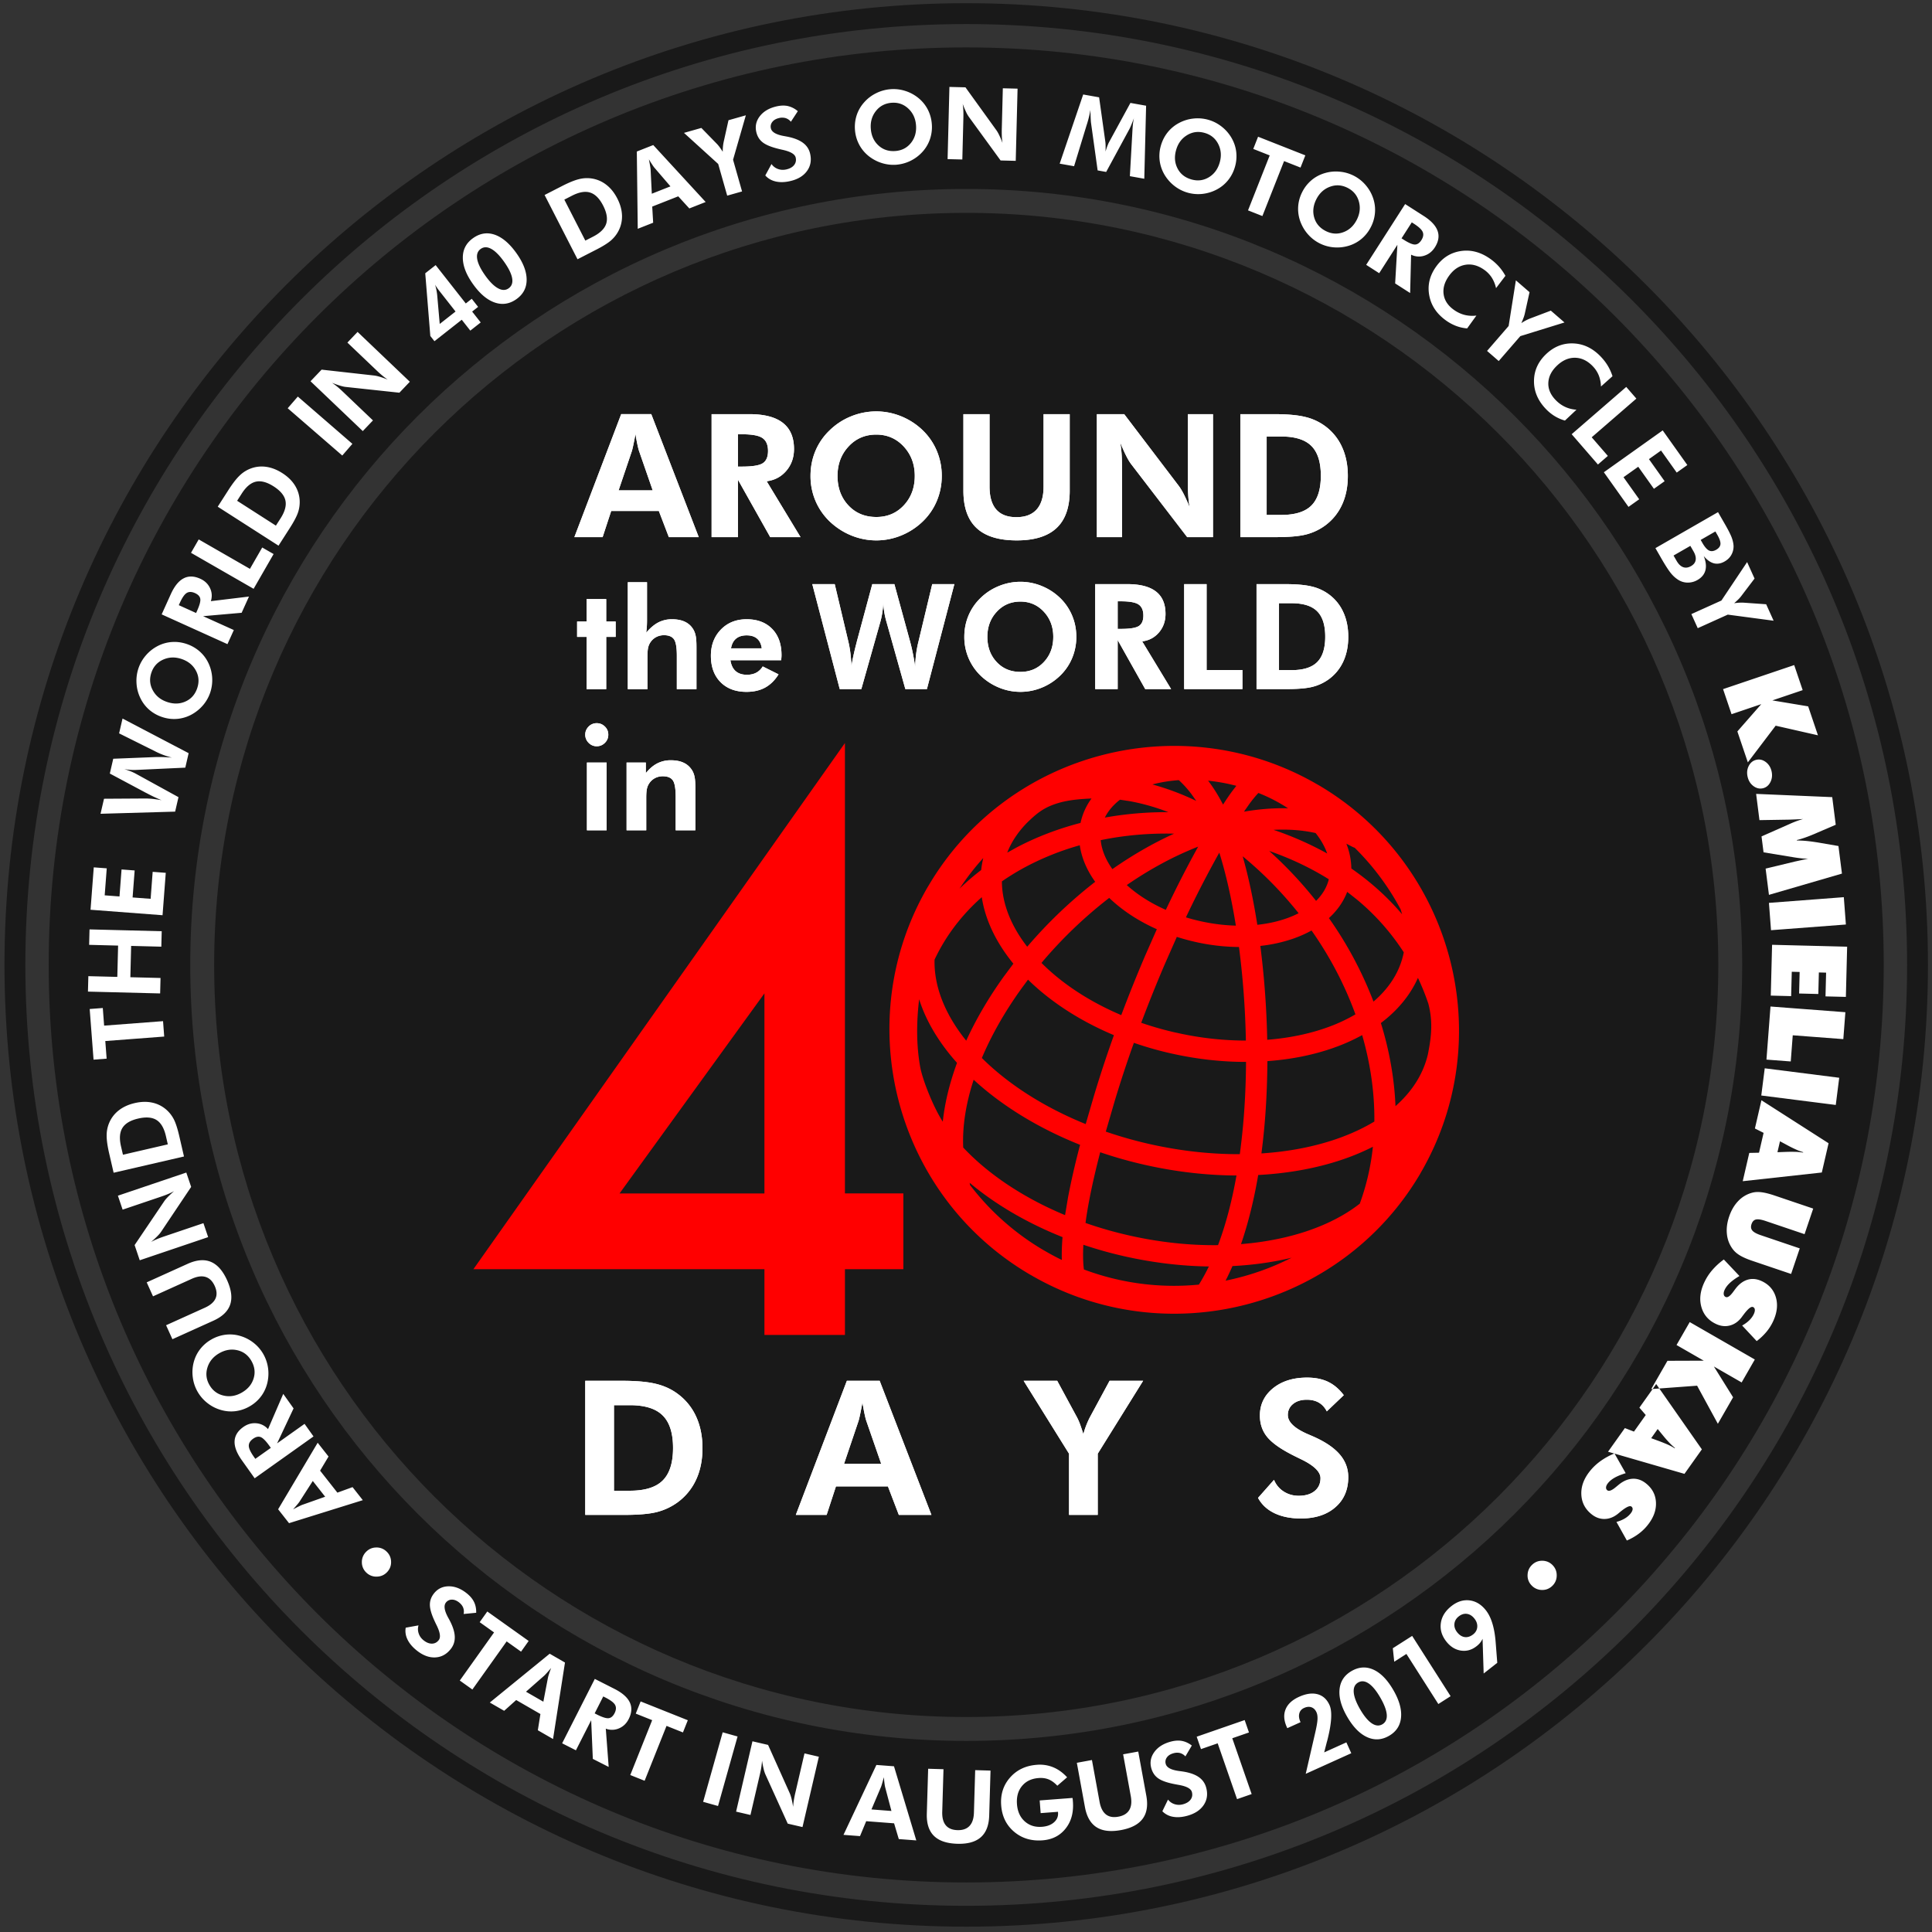 <svg class="{{ include.class }}" viewBox="0 0 259 259" xmlns="http://www.w3.org/2000/svg">
  <rect x="0" y="0" width="259" height="259" fill="#333333" stroke="none"/>
  <g fill="none" fill-rule="evenodd">
    <path d="M129.53.427C58.321.427.6 58.15.6 129.357c0 71.205 57.722 128.93 128.928 128.93 71.206 0 128.93-57.723 128.93-128.929S200.737.427 129.53.427zm0 5.928c-67.933 0-123.003 55.07-123.003 123.002 0 67.932 55.07 123.003 123.001 123.003 67.932 0 123.003-55.07 123.003-123.002 0-67.932-55.069-123.003-123.002-123.003zm104.023 123.002c0-57.45-46.574-104.025-104.024-104.025-57.453 0-104.024 46.573-104.024 104.025 0 57.45 46.571 104.025 104.023 104.025 57.45 0 104.025-46.575 104.025-104.024v-.001zM129.53 3.226C59.868 3.226 3.4 59.696 3.4 129.356c0 69.661 56.469 126.132 126.129 126.132s126.131-56.47 126.131-126.13S199.19 3.226 129.53 3.226zm0 25.31c-55.682 0-100.822 45.14-100.822 100.82 0 55.682 45.14 100.824 100.821 100.824s100.823-45.14 100.823-100.822c0-55.683-45.14-100.823-100.822-100.823z" fill-opacity=".5" fill="#000"/>
    <path d="M216.434 194.845l1.503 2.649c-.604.185-1.1.385-1.48.601-.383.216-.683.461-.902.74-.152.192-.237.377-.25.546a.432.432 0 0 0 .169.404c.22.172.604.025 1.16-.443l.424-.35c.61-.48 1.22-.73 1.835-.754.614-.025 1.194.177 1.742.608.851.668 1.304 1.516 1.358 2.543.055 1.03-.304 2.039-1.081 3.025a6.383 6.383 0 0 1-1.231 1.199c-.465.349-.994.65-1.587.906l-1.394-2.493c.42-.115.788-.267 1.112-.46a2.84 2.84 0 0 0 .789-.676c.156-.2.243-.378.261-.537a.398.398 0 0 0-.152-.383c-.223-.174-.728.067-1.518.72-.127.104-.224.186-.293.243-.551.445-1.138.68-1.763.696-.626.017-1.205-.185-1.743-.608-.876-.688-1.343-1.565-1.401-2.635-.058-1.07.313-2.11 1.109-3.122.407-.52.89-.98 1.445-1.384a9.024 9.024 0 0 1 1.888-1.035zm5.592-9.304l6.122 8.759-2.333 3.282-10.245-2.966 2.256-3.17 1.219.471 1.58-2.223-.851-.987 2.252-3.166zm.201 6.03l-.872 1.23 1.108.407c.558.213.98.387 1.268.522.284.136.543.277.775.425l.036-.051a6.621 6.621 0 0 1-.655-.592 16.16 16.16 0 0 1-.91-1.027l-.75-.913zm4.294-14.335l8.726 5.016-1.767 3.076-3.719-2.137 2.574 4.128-2.042 3.551-2.783-5.106-6.154.454 2.18-3.792 4.863-.017-3.647-2.098 1.769-3.075zm4.573-8.39l2.093 2.213c-.543.325-.976.636-1.294.937-.32.302-.552.61-.698.933-.102.226-.14.425-.112.592a.43.43 0 0 0 .26.351c.255.115.593-.12 1.02-.708.14-.19.25-.335.328-.44.477-.612 1.012-1 1.601-1.173.592-.17 1.203-.113 1.838.174.986.446 1.628 1.162 1.927 2.147.3.985.191 2.05-.326 3.194a6.412 6.412 0 0 1-.909 1.46 7.79 7.79 0 0 1-1.324 1.258l-1.95-2.087c.38-.211.702-.448.97-.712.266-.264.468-.545.604-.846.104-.23.145-.426.125-.585a.396.396 0 0 0-.239-.334c-.257-.116-.691.239-1.301 1.064-.1.13-.174.232-.227.304-.429.565-.943.933-1.545 1.098-.604.165-1.216.107-1.838-.174-1.016-.46-1.678-1.199-1.99-2.223-.313-1.026-.202-2.122.33-3.296a7.193 7.193 0 0 1 1.072-1.69 8.998 8.998 0 0 1 1.585-1.457zm6.809-8.574l5.172 1.75-1.16 3.428-5.199-1.759c-.601-.204-1.043-.273-1.32-.206-.276.066-.472.272-.591.62-.115.343-.08.626.104.853.185.229.571.44 1.163.64l5.199 1.76-1.16 3.427-5.172-1.75c-.679-.228-1.222-.463-1.63-.699-.407-.237-.725-.504-.956-.799a3.944 3.944 0 0 1-.838-2.026c-.093-.767.003-1.574.29-2.421.287-.851.702-1.553 1.242-2.106a3.945 3.945 0 0 1 1.896-1.103c.357-.092.765-.107 1.228-.048.463.06 1.041.206 1.732.439zm-1.77-12.775l9.002 5.764-.906 3.923-10.601 1.166.876-3.792 1.307-.027.613-2.661-1.165-.586.875-3.787zm2.488 5.5l-.34 1.467 1.181-.045a19.552 19.552 0 0 1 1.372 0c.313.016.608.05.878.097l.014-.06a6.594 6.594 0 0 1-.831-.299 16.548 16.548 0 0 1-1.233-.602l-1.04-.558zm-2.045-9.782l9.986 1.268-.463 3.646-9.986-1.268.463-3.646zm.773-8.283l10.038.763-.275 3.609-6.78-.515-.267 3.508-3.257-.247.541-7.118zm.212-8.274l10.062.254-.169 6.73-2.731-.068.08-3.184-.97-.024-.073 2.888-2.577-.066.073-2.888-1.055-.027-.084 3.266-2.73-.07.174-6.811zm-.421-5.62l10.038-.764.278 3.665-10.038.763-.278-3.665zm-.445-4.594l3.902-.94c.3-.067.601-.132.899-.197.3-.067.6-.126.902-.183a11.668 11.668 0 0 1-.932-.06c-.33-.033-.685-.083-1.062-.146l-3.986-.657-.272-2.133 3.696-1.633c.349-.16.68-.297.992-.413.311-.113.607-.207.888-.286-.313.02-.621.033-.924.048-.303.013-.61.024-.915.036l-4.014.065-.446-3.518 10.202.436.471 3.703-2.379 1.021c-.074.033-.186.083-.334.147-1.006.433-1.839.725-2.502.88l.006.062c.432 0 .891.024 1.383.072.49.05 1.046.127 1.666.233l2.523.435.469 3.697-9.787 2.85-.446-3.52zm-1.248-14.584c.44-.103.86-.004 1.262.291.396.296.66.71.783 1.242.122.531.067 1.018-.16 1.463-.23.443-.564.716-1.005.818-.442.101-.862.003-1.263-.293-.398-.295-.66-.71-.783-1.246-.124-.537-.071-1.024.158-1.465.23-.438.565-.708 1.008-.81zm-4.457-9.476l9.536-3.225 1.137 3.36-4.064 1.376 4.8.799 1.312 3.881-5.67-1.29-3.73 4.916-1.404-4.146 3.206-3.659-3.986 1.349-1.137-3.361zm-4.248-10.059l4.027-1.819 3.445-5.153.997 2.208-1.824 2.401a4.273 4.273 0 0 1-.368.407c-.154.151-.335.316-.542.499a6.307 6.307 0 0 1 1.302-.073l2.99.21.998 2.207-6.145-.817-4.026 1.818-.854-1.888zm-4.82-8.844l8.392-4.824.905 1.573c.467.812.777 1.424.931 1.837.152.413.234.798.248 1.156a2.336 2.336 0 0 1-.306 1.179c-.204.355-.5.642-.885.863-.498.286-.981.368-1.451.25-.47-.126-.921-.448-1.357-.976.29.734.364 1.371.224 1.913-.142.542-.496.974-1.06 1.298a2.563 2.563 0 0 1-1.303.353 2.377 2.377 0 0 1-1.265-.363 4.063 4.063 0 0 1-.986-.882c-.311-.375-.745-1.043-1.299-2.005l-.105-.184-.683-1.188zm6.067-1.099l.23.402c.312.542.61.88.891 1.019.283.137.605.102.964-.104.351-.203.54-.454.566-.755.023-.304-.117-.721-.429-1.261l-.25-.435-1.972 1.134zm-3.638 2.093l.405.703c.258.45.555.737.885.855.332.12.686.07 1.062-.147.357-.204.563-.477.614-.814.056-.34-.043-.727-.294-1.165l-.42-.729-2.252 1.297zm-9.34-11.166l7.887-5.61 3.303 4.644-1.423 1.012-2.103-2.957-1.621 1.154 2.102 2.957-1.435 1.02-2.102-2.957-1.975 1.404 2.104 2.957-1.435 1.02-3.303-4.644zm-4.316-5.1l7.316-6.338 1.357 1.565-5.987 5.187 2.164 2.497-1.33 1.152-3.52-4.062zm3.925-6.394a4.32 4.32 0 0 0-.296-1.5 3.844 3.844 0 0 0-.787-1.204c-.712-.747-1.504-1.13-2.373-1.15-.87-.015-1.68.334-2.433 1.052-.738.702-1.123 1.464-1.164 2.289-.041.824.28 1.592.958 2.302.388.407.814.718 1.283.937.466.219.975.348 1.53.385l-1.547 1.456c-.49-.14-.949-.34-1.377-.6a5.967 5.967 0 0 1-1.19-.97c-1.064-1.117-1.591-2.364-1.58-3.741.011-1.378.552-2.578 1.62-3.596 1.065-1.015 2.286-1.493 3.662-1.436 1.377.056 2.602.65 3.683 1.783.362.38.671.783.93 1.213.257.429.467.895.63 1.399l-1.549 1.381zm-15.267-4.772l2.891-3.339.97-6.122 1.832 1.586-.65 2.945a4.261 4.261 0 0 1-.166.523c-.076.202-.17.43-.282.682a6.303 6.303 0 0 1 1.151-.613l2.803-1.062 1.83 1.586-5.922 1.832-2.893 3.339-1.564-1.357zm1.203-8.415a4.341 4.341 0 0 0-.577-1.419 3.82 3.82 0 0 0-1-1.033c-.841-.598-1.692-.822-2.549-.676-.857.15-1.588.646-2.19 1.494-.59.83-.825 1.65-.708 2.467.117.818.578 1.51 1.379 2.08.457.324.936.55 1.435.675a4.293 4.293 0 0 0 1.577.089l-1.241 1.721a5.506 5.506 0 0 1-1.467-.327 5.926 5.926 0 0 1-1.352-.726c-1.258-.895-2.012-2.018-2.26-3.373-.254-1.356.05-2.635.905-3.838.853-1.199 1.961-1.9 3.323-2.106 1.363-.207 2.68.145 3.955 1.05a6.97 6.97 0 0 1 1.144 1.016c.333.373.628.79.883 1.255l-1.257 1.65zm-12.67-6.676l.263.168c.702.451 1.217.671 1.543.662.324-.008.608-.205.853-.586.256-.402.318-.765.182-1.09-.131-.323-.535-.7-1.205-1.129l-.262-.168-1.373 2.143zm1.154 7.333l-2.01-1.288.3-5.177-2.44 3.806-1.743-1.12 5.223-8.147 2.497 1.599c.99.634 1.608 1.301 1.854 2.004.247.698.123 1.435-.372 2.208-.36.56-.837.93-1.426 1.112a2.337 2.337 0 0 1-1.754-.141l-.129 5.144zm-11.327-8.32c.78.401 1.565.459 2.354.17.788-.285 1.394-.84 1.816-1.665.417-.817.513-1.635.284-2.455-.23-.819-.73-1.427-1.498-1.822-.781-.4-1.57-.454-2.37-.16-.797.29-1.407.846-1.827 1.665-.425.832-.524 1.65-.296 2.452.227.803.742 1.408 1.537 1.815zm6.063-.53a5.061 5.061 0 0 1-1.237 1.574 4.841 4.841 0 0 1-1.735.938c-.665.2-1.337.269-2.015.209a5.165 5.165 0 0 1-3.321-1.608 5.364 5.364 0 0 1-.993-1.48 4.945 4.945 0 0 1-.453-2.184c.02-.747.205-1.466.56-2.157a5.03 5.03 0 0 1 1.235-1.57 4.834 4.834 0 0 1 1.743-.938 5.176 5.176 0 0 1 2.002-.206 5.17 5.17 0 0 1 3.514 1.799c.447.52.78 1.101 1 1.745.22.646.304 1.3.25 1.963a5.03 5.03 0 0 1-.55 1.915zm-11.636-8.839l-2.907 7.368-1.927-.761 2.907-7.367-2.203-.87.644-1.637 6.336 2.499-.646 1.637-2.204-.869zm-12.423 2.46c.843.24 1.624.143 2.342-.294.717-.434 1.202-1.096 1.455-1.989.25-.882.184-1.703-.2-2.462-.386-.759-.995-1.258-1.827-1.493-.844-.24-1.628-.139-2.354.304-.726.441-1.215 1.104-1.466 1.991-.256.899-.194 1.72.188 2.463.38.743 1.002 1.236 1.862 1.48zm5.843-1.705c-.19.667-.49 1.26-.908 1.784a4.826 4.826 0 0 1-1.516 1.26 5.307 5.307 0 0 1-1.936.598 5.169 5.169 0 0 1-3.572-.927 5.38 5.38 0 0 1-1.262-1.257 4.955 4.955 0 0 1-.87-2.054 4.959 4.959 0 0 1 .127-2.225c.191-.67.492-1.263.904-1.782a4.852 4.852 0 0 1 1.527-1.26 5.228 5.228 0 0 1 1.922-.594 5.238 5.238 0 0 1 2.01.166c.65.183 1.246.489 1.787.913.542.422.981.928 1.324 1.515.34.591.552 1.216.629 1.877a5.052 5.052 0 0 1-.166 1.986zm-23.502-.412l3.151-9.271 2.135.38.832 5.94c.02.126.033.303.036.536.006.234.003.5-.01.797.086-.289.173-.545.258-.769.084-.225.156-.388.215-.49l2.867-5.263 2.102.375-.244 9.79-1.932-.345.33-5.873c.022-.435.045-.762.067-.982.022-.22.05-.423.082-.61.018-.1.031-.174.042-.224.01-.05.024-.093.036-.13-.132.36-.251.671-.36.931-.106.26-.195.458-.267.588l-3.108 5.733-1.144-.206-.897-6.447c-.006-.058-.018-.22-.03-.49a95.442 95.442 0 0 1-.045-1.163l-.049.28c-.08.443-.214.98-.406 1.61l-.012.022-1.718 5.625-1.931-.344zm-15.026-.608l.244-9.677 2.15.054 4.14 5.742c.12.16.25.388.39.68.14.293.284.637.435 1.032a8.235 8.235 0 0 1-.084-.854 14.337 14.337 0 0 1-.008-1.059l.138-5.414 1.976.05-.246 9.677-2.03-.051-4.258-5.85a4.086 4.086 0 0 1-.384-.681 13.73 13.73 0 0 1-.436-1.046c.04.28.069.561.082.845.015.285.018.645.007 1.076l-.14 5.526-1.976-.05zm-7.01-1.084c.875-.067 1.574-.428 2.097-1.085.523-.655.75-1.444.68-2.369-.069-.914-.416-1.662-1.04-2.241-.623-.58-1.367-.837-2.228-.772-.876.067-1.577.431-2.105 1.098-.53.665-.76 1.458-.689 2.376.07.932.412 1.681 1.026 2.245.614.567 1.368.815 2.26.748zm4.896-3.618a5.054 5.054 0 0 1-.236 1.987 4.826 4.826 0 0 1-.988 1.707 5.302 5.302 0 0 1-3.533 1.76 5.124 5.124 0 0 1-1.75-.168 5.391 5.391 0 0 1-1.618-.744 4.94 4.94 0 0 1-1.527-1.627 5.002 5.002 0 0 1-.65-2.132 5.045 5.045 0 0 1 .235-1.985 4.841 4.841 0 0 1 .999-1.71c.446-.506.98-.914 1.598-1.22a5.24 5.24 0 0 1 1.944-.54 5.152 5.152 0 0 1 1.992.241c.654.21 1.24.532 1.767.965.524.438.935.95 1.237 1.544.301.59.477 1.232.53 1.922zm-22.325 6.892l.831-1.53c.223.316.513.537.874.666.357.129.733.146 1.124.055.47-.108.818-.306 1.042-.593.223-.287.29-.62.203-.999-.104-.445-.664-.784-1.679-1.017-.328-.073-.59-.135-.781-.186-.923-.238-1.593-.526-2.004-.864-.413-.336-.685-.787-.815-1.354-.18-.779-.02-1.487.48-2.131.501-.641 1.242-1.076 2.225-1.303.57-.131 1.086-.146 1.548-.042a3.09 3.09 0 0 1 1.312.683l-.928 1.415a1.49 1.49 0 0 0-.705-.486 1.71 1.71 0 0 0-.891-.008c-.4.092-.698.265-.896.521a.985.985 0 0 0-.188.862c.116.5.705.842 1.769 1.03.212.039.375.068.489.092.881.18 1.568.456 2.059.826.491.37.805.851.94 1.44.204.885.066 1.662-.418 2.327-.48.664-1.23 1.116-2.249 1.35-.721.168-1.367.184-1.942.055-.57-.13-1.04-.4-1.4-.81zm-5.107 2.708L96.28 21.98l-4.588-4.167 2.33-.662 2.105 2.159c.103.108.22.248.348.422.128.176.264.379.415.612a6.388 6.388 0 0 1 .026-.668c.02-.212.051-.423.093-.631l.65-2.927 2.327-.66-1.714 5.956 1.207 4.25-1.993.565zm-11.992 4.443l-.124-10.358 2.202-.868L94.6 27.08l-2.19.864-1.486-1.625-3.489 1.375.127 2.162-2.068.816zm4.384-5.688l-2.157-2.511a5.634 5.634 0 0 1-.284-.4c-.13-.191-.277-.43-.447-.714.062.312.114.595.157.845.043.252.065.42.072.508l.161 3.258 2.498-.986zM77.42 34.756l-4.413-8.616 2.35-1.204c.926-.474 1.688-.783 2.287-.926a4.292 4.292 0 0 1 1.738-.073c.72.12 1.366.409 1.935.862.573.452 1.052 1.056 1.438 1.809.392.766.601 1.512.629 2.243a4.18 4.18 0 0 1-.457 2.08c-.248.484-.58.91-.996 1.281-.418.367-1.089.792-2.014 1.264l-.654.335-1.843.945zm1.047-2.5l1.025-.524c.964-.493 1.557-1.074 1.772-1.738.216-.667.08-1.475-.407-2.43-.487-.95-1.064-1.53-1.732-1.744-.665-.216-1.483-.077-2.447.417l-1.025.525 2.814 5.494zm-13.425 4.67c.603.849 1.177 1.421 1.717 1.717.541.297 1.016.3 1.426.008.42-.298.578-.749.473-1.35-.103-.602-.464-1.338-1.08-2.207-.611-.859-1.184-1.435-1.717-1.726-.531-.292-1.004-.292-1.418.003-.415.294-.573.748-.47 1.356.104.608.46 1.342 1.07 2.199zm4.188-2.989c.915 1.286 1.37 2.473 1.37 3.559.002 1.088-.455 1.956-1.367 2.605-.922.654-1.894.804-2.914.453-1.022-.352-1.994-1.177-2.915-2.474-.909-1.277-1.362-2.46-1.358-3.55 0-1.088.458-1.956 1.372-2.605.922-.658 1.891-.81 2.906-.46 1.015.353 1.983 1.176 2.906 2.472zm-8.16 7.825l-2.056-2.617a10.987 10.987 0 0 1-.445-.593 4.751 4.751 0 0 1-.247-.394c.072.226.133.466.181.713.05.248.088.5.112.752l.334 3.804 2.121-1.665zm1.978 2.56l-1.146-1.458-3.662 2.878-.552-.703-.68-8.404 1.394-1.095 4.041 5.142.799-.628.852 1.086-.798.629 1.147 1.458-1.395 1.095zM48.634 57.79l-7.006-6.68 1.485-1.557 7.034.787c.199.021.454.078.766.169.31.094.662.218 1.056.373a8.853 8.853 0 0 1-.688-.512 13.515 13.515 0 0 1-.79-.707l-3.92-3.737 1.364-1.43 7.006 6.68-1.4 1.47-7.195-.774c-.2-.02-.454-.077-.763-.171-.31-.093-.666-.221-1.068-.38.234.159.461.326.683.507.22.18.488.419.8.717l4 3.814-1.364 1.431zm-2.75 3.277l-7.316-6.338 1.357-1.566 7.316 6.338-1.357 1.566zm-8.546 12.084l-8.15-5.224 1.426-2.224c.56-.874 1.064-1.525 1.51-1.95a4.274 4.274 0 0 1 1.465-.938 4.155 4.155 0 0 1 2.107-.23c.72.103 1.44.384 2.15.84.725.464 1.282 1.004 1.674 1.622.391.619.61 1.294.653 2.027a4.362 4.362 0 0 1-.217 1.609c-.175.527-.543 1.23-1.104 2.106l-.396.618-1.118 1.744zm-.352-2.686l.622-.97c.584-.912.803-1.712.655-2.394-.148-.684-.672-1.315-1.575-1.894-.898-.576-1.69-.787-2.373-.637-.685.149-1.321.682-1.906 1.593l-.621.97 5.198 3.332zm-2.988 8.469l-8.392-4.825 1.033-1.796 6.866 3.947 1.647-2.864 1.526.878-2.68 4.66zm-7.71 3.243l.128-.284c.344-.761.488-1.302.432-1.623-.056-.32-.29-.572-.705-.759-.434-.196-.801-.204-1.104-.024-.3.179-.615.63-.942 1.358l-.129.282 2.32 1.05zm7.09-2.205l-.985 2.176-5.165.454 4.118 1.86-.854 1.89-8.82-3.99 1.221-2.701c.484-1.071 1.055-1.78 1.714-2.124.655-.346 1.402-.331 2.239.047.607.275 1.042.692 1.306 1.25.267.562.305 1.146.116 1.755l5.11-.617zm-6.94 12.279c.28-.83.223-1.615-.178-2.353-.398-.738-1.035-1.255-1.913-1.554-.87-.293-1.693-.266-2.47.08-.777.347-1.306.93-1.582 1.75-.281.831-.22 1.619.188 2.366.404.748 1.042 1.269 1.916 1.564.884.3 1.708.277 2.468-.067.762-.342 1.285-.939 1.572-1.786zm-1.413-5.92a5.077 5.077 0 0 1 1.737.994c.501.444.897.969 1.184 1.577a5.312 5.312 0 0 1 .237 3.94 5.137 5.137 0 0 1-.84 1.546 5.39 5.39 0 0 1-1.318 1.197 4.931 4.931 0 0 1-2.095.768c-.742.09-1.48.012-2.215-.237a5.042 5.042 0 0 1-1.735-.99 4.846 4.846 0 0 1-1.183-1.589 5.165 5.165 0 0 1-.497-1.95c-.041-.689.047-1.359.263-2a5.189 5.189 0 0 1 1-1.738 5.3 5.3 0 0 1 1.58-1.247 4.866 4.866 0 0 1 1.906-.536c.66-.045 1.32.043 1.976.265zm-9.844 15.385l5.44-.217c.346-.015.715-.018 1.105-.01.392.01.829.035 1.31.073-.39-.099-.768-.219-1.137-.355a9.669 9.669 0 0 1-1.1-.487l-4.832-2.406.46-1.99 8.861 4.645-.447 1.94-6.408.298c-.293.017-.586.02-.876.002a7.881 7.881 0 0 1-.892-.105c.313.096.607.199.88.308a7 7 0 0 1 .757.363l5.625 3.09-.449 1.94-10 .288.465-2.015 5.523-.034c.319 0 .656.02 1.016.056.36.04.75.095 1.166.169a21.196 21.196 0 0 1-1.97-.93l-.129-.063-4.826-2.576.458-1.984zm6.61 20.976l-9.654-.733.432-5.684 1.741.132-.275 3.619 1.984.15.275-3.619 1.757.134-.276 3.619 2.417.183.274-3.618 1.756.133-.432 5.684zm-.323 10.485l-9.678-.245.054-2.07 3.883.098.106-4.197-3.884-.1.054-2.07 9.676.245-.052 2.071-4.047-.103-.105 4.198 4.045.102-.052 2.07zm-7.509 4.317l7.898-.6.156 2.065-7.897.6.18 2.362-1.755.134-.517-6.79 1.757-.134.178 2.363zm10.705 17.542l-9.432 2.178-.594-2.572c-.234-1.013-.348-1.828-.34-2.444a4.273 4.273 0 0 1 .353-1.702 4.16 4.16 0 0 1 1.308-1.669c.578-.443 1.28-.761 2.104-.95.839-.195 1.614-.216 2.33-.064a4.176 4.176 0 0 1 1.906.95c.409.36.741.784.999 1.279.255.494.501 1.248.735 2.261l.165.716.466 2.017zm-2.168-1.624l-.258-1.123c-.244-1.055-.663-1.77-1.255-2.142-.593-.371-1.41-.438-2.455-.196-1.04.238-1.744.657-2.114 1.251-.372.594-.437 1.422-.192 2.476l.26 1.123 6.014-1.39zm5.407 12.435l-9.17 3.102-.688-2.037 3.963-5.864c.11-.167.28-.366.506-.6.226-.231.5-.487.82-.764-.255.14-.513.264-.774.374-.26.111-.593.235-.992.37l-5.13 1.736-.633-1.872 9.169-3.101.651 1.923-4.026 6.01c-.11.169-.279.368-.507.597-.226.231-.503.487-.832.77.25-.135.504-.258.767-.369.261-.111.597-.238 1.006-.377l5.237-1.77.633 1.872zm-8.238 6.062l5.492-2.483c1.196-.54 2.232-.629 3.107-.265.875.365 1.599 1.182 2.174 2.452.583 1.29.721 2.383.417 3.28-.305.899-1.056 1.618-2.251 2.158l-5.492 2.482-.848-1.874 5.196-2.348c.727-.33 1.201-.738 1.425-1.225.223-.49.188-1.05-.1-1.69-.291-.642-.695-1.046-1.214-1.208-.518-.161-1.138-.08-1.863.248l-5.196 2.348-.847-1.875zm14.032 10.523c-.438-.76-1.064-1.236-1.883-1.423-.817-.19-1.627-.054-2.43.408-.795.457-1.32 1.093-1.574 1.904-.254.812-.165 1.596.265 2.343.438.762 1.07 1.236 1.9 1.425.826.192 1.64.057 2.439-.402.81-.465 1.34-1.097 1.583-1.895.247-.797.145-1.585-.3-2.36zm-5.375-2.856a5.04 5.04 0 0 1 1.893-.645 4.817 4.817 0 0 1 1.967.156 5.31 5.31 0 0 1 1.805.922 5.179 5.179 0 0 1 1.91 3.158c.109.59.117 1.185.026 1.78a4.934 4.934 0 0 1-.807 2.079 4.985 4.985 0 0 1-1.645 1.505 5.066 5.066 0 0 1-1.892.646 4.853 4.853 0 0 1-1.972-.163 5.184 5.184 0 0 1-1.792-.917 5.223 5.223 0 0 1-1.325-1.522 5.15 5.15 0 0 1-.641-1.9 5.278 5.278 0 0 1 .108-2.01c.169-.66.454-1.255.86-1.782a5.02 5.02 0 0 1 1.505-1.307zm7.983 14.52l-.182-.254c-.484-.68-.88-1.078-1.184-1.19-.305-.114-.64-.039-1.01.225-.388.275-.58.59-.577.941.002.35.235.85.697 1.5l.18.252 2.076-1.473zm1.666-7.234l1.384 1.945-2.21 4.69 3.683-2.618 1.2 1.687-7.888 5.61-1.719-2.417c-.683-.957-1.006-1.805-.973-2.551.033-.74.422-1.377 1.17-1.908.543-.387 1.124-.552 1.738-.5a2.34 2.34 0 0 1 1.575.786l2.04-4.724zm10.666 14.247l-9.89 3.084-1.462-1.862 5.302-8.92 1.455 1.85-1.13 1.892 2.317 2.948 2.034-.74 1.374 1.748zm-6.706-2.573l-1.788 2.786c-.054.08-.155.212-.302.387a16.5 16.5 0 0 1-.556.633c.282-.15.539-.28.765-.392.23-.114.384-.185.467-.214l3.074-1.088-1.66-2.112zm163.387 13.995a1.862 1.862 0 0 1-.533-1.398c.017-.539.221-.995.614-1.368.39-.37.856-.548 1.394-.534.54.016.994.219 1.363.607.37.39.548.858.533 1.403a1.884 1.884 0 0 1-.607 1.373c-.392.373-.859.55-1.397.533a1.895 1.895 0 0 1-1.367-.616zm-6.568 7.16c-.085.19-.19.365-.316.522a2.842 2.842 0 0 1-.485.47c-.647.51-1.349.706-2.107.59-.754-.118-1.405-.52-1.946-1.208-.616-.78-.863-1.61-.739-2.478.122-.87.595-1.629 1.42-2.279.779-.612 1.59-.866 2.432-.763.843.106 1.572.549 2.188 1.331.362.462.652 1.048.869 1.762.219.716.366 1.56.44 2.532l.215 2.742-1.824 1.435-.147-4.656zm-1.09-2.703c-.291-.37-.63-.583-1.007-.636-.377-.052-.745.062-1.102.343-.346.273-.538.606-.577.997-.036.39.084.763.366 1.122.298.38.64.597 1.02.648.38.051.756-.07 1.133-.365.331-.262.512-.59.544-.982.031-.392-.094-.767-.377-1.127zm-4.84 11.45l-4.28-6.713-1.633 1.04-.189-1.806 2.592-1.653 5.154 8.082-1.643 1.05zm-10.482.712c.523.9 1.04 1.523 1.55 1.869.511.346.985.392 1.42.14.445-.258.644-.692.597-1.301-.048-.61-.339-1.376-.874-2.298-.529-.911-1.045-1.538-1.548-1.877-.503-.34-.973-.383-1.412-.128-.441.255-.64.692-.593 1.306.046.615.333 1.38.86 2.29zm4.446-2.589c.793 1.365 1.137 2.59 1.035 3.67-.099 1.084-.634 1.906-1.602 2.467-.978.567-1.958.627-2.942.181-.986-.444-1.877-1.355-2.675-2.731-.786-1.357-1.129-2.576-1.025-3.66.102-1.084.638-1.907 1.608-2.469.98-.569 1.957-.63 2.936-.188.98.444 1.868 1.353 2.665 2.73zm-6.293 7.018l.658 1.455-6.106 2.761 1.273-5.524c.177-.764.279-1.345.303-1.746.023-.404-.022-.728-.135-.977-.156-.346-.382-.57-.679-.673-.293-.103-.622-.074-.984.09-.336.153-.551.397-.64.736-.088.336-.04.713.15 1.13l.018.042-1.776.803-.068-.15c-.395-.875-.45-1.664-.165-2.37.284-.706.887-1.268 1.806-1.683.939-.425 1.766-.542 2.483-.348.717.193 1.249.676 1.598 1.446.392.868.293 2.456-.298 4.765l-.06.207-.353 1.38 2.975-1.344zm-15.296-.552l2.598 7.483-1.957.68-2.597-7.484-2.238.777-.577-1.663 6.433-2.232.576 1.662-2.238.777zm-9.372 9.787l.758-1.566c.237.304.538.512.904.623.363.112.739.112 1.126.002.464-.131.802-.345 1.012-.641.21-.299.26-.634.155-1.008-.123-.44-.7-.752-1.724-.937-.33-.058-.595-.108-.789-.15-.934-.193-1.616-.45-2.042-.768-.428-.314-.72-.753-.879-1.313-.216-.77-.089-1.485.38-2.152.47-.664 1.19-1.133 2.161-1.406.564-.159 1.078-.198 1.544-.115.464.084.913.289 1.344.62l-.861 1.456a1.504 1.504 0 0 0-.728-.452 1.703 1.703 0 0 0-.89.036c-.395.11-.684.297-.87.562a.986.986 0 0 0-.147.868c.138.495.742.81 1.815.949.214.027.378.049.493.068.89.139 1.59.38 2.097.728.507.347.843.812 1.006 1.393.246.875.143 1.657-.308 2.343-.449.686-1.177 1.174-2.183 1.456-.712.2-1.358.248-1.936.145a2.58 2.58 0 0 1-1.438-.741zm-3.234-8.003l1.084 5.928c.236 1.29.073 2.317-.492 3.078-.564.762-1.532 1.268-2.904 1.519-1.393.255-2.486.126-3.285-.385-.797-.514-1.314-1.416-1.55-2.706l-1.084-5.928 2.024-.372 1.025 5.61c.144.784.426 1.344.845 1.677.421.334.974.437 1.665.31.692-.126 1.182-.421 1.464-.886.282-.465.352-1.085.209-1.868l-1.026-5.608 2.025-.37zm-13.21 6.552l4.393-.334c.014.055.026.117.033.182.008.065.015.166.025.303.11 1.445-.211 2.649-.97 3.608-.757.96-1.791 1.49-3.1 1.589-1.497.114-2.769-.268-3.812-1.15-1.042-.883-1.621-2.062-1.732-3.533-.112-1.458.284-2.701 1.185-3.73.902-1.028 2.099-1.598 3.588-1.712a4.73 4.73 0 0 1 2.198.33c.68.28 1.303.726 1.866 1.345l-1.31 1.13c-.38-.404-.768-.684-1.164-.847-.399-.162-.848-.222-1.348-.183-.954.073-1.694.427-2.22 1.064-.527.636-.752 1.451-.677 2.444.075.977.42 1.742 1.04 2.3.62.556 1.392.799 2.314.728.678-.052 1.215-.252 1.613-.605.396-.353.577-.784.537-1.298l-.008-.107-2.322.177-.13-1.701zm-6.592-4l-.178 6.024c-.038 1.31-.412 2.282-1.124 2.909-.712.626-1.763.918-3.157.877-1.415-.042-2.458-.396-3.131-1.063-.674-.668-.99-1.659-.952-2.97l.18-6.024 2.056.061-.168 5.699c-.025.8.134 1.404.474 1.817.342.414.862.63 1.563.652.704.021 1.245-.166 1.617-.562.373-.395.572-.987.595-1.782l.168-5.699 2.057.06zm-19.712 8.615l4.411-9.372 2.359.179 2.99 9.937-2.346-.179-.63-2.112-3.739-.285-.83 2-2.215-.168zm6.428-3.204l-.846-3.201a5.372 5.372 0 0 1-.08-.483c-.032-.23-.06-.507-.09-.838-.08.308-.158.587-.229.829-.07.246-.124.408-.158.488l-1.275 3 2.678.205zm-20.825.09l2.192-9.43 2.096.487 2.897 6.459c.083.182.164.43.245.745.076.314.15.681.217 1.099.015-.29.046-.574.09-.854.042-.28.11-.629.206-1.039l1.226-5.274 1.926.447-2.192 9.429-1.979-.459-2.99-6.59a4.133 4.133 0 0 1-.24-.744 14.04 14.04 0 0 1-.216-1.112 9.047 9.047 0 0 1-.09.844c-.042.282-.112.635-.21 1.054l-1.251 5.385-1.927-.448zm-4.418-1.315l2.62-9.32 1.995.56-2.62 9.32-1.995-.56zm-4.908-10.18l-2.936 7.357-1.924-.768 2.935-7.355-2.2-.879.653-1.634 6.325 2.523-.653 1.635-2.2-.878zm-9.635-1.678l.278.141c.745.379 1.28.547 1.602.505.321-.041.584-.266.79-.67.215-.425.238-.791.072-1.102-.164-.308-.602-.642-1.312-1.003l-.279-.141-1.15 2.27zm1.882 7.181l-2.128-1.08-.22-5.18-2.047 4.03-1.847-.938 4.38-8.633 2.646 1.343c1.047.532 1.729 1.133 2.045 1.808.316.67.267 1.414-.149 2.233-.301.595-.738 1.01-1.307 1.25a2.342 2.342 0 0 1-1.76.036l.387 5.131zm-15.94-8.633l8.029-6.545 2.05 1.183-1.6 10.253-2.039-1.176.346-2.176-3.248-1.874-1.613 1.444-1.926-1.11zm7.18-.11l.622-3.252c.021-.095.067-.254.136-.471.07-.22.165-.483.281-.795-.204.245-.396.46-.564.65-.17.19-.288.313-.354.372l-2.447 2.155 2.326 1.34zm-4.92-8.086l-4.595 6.45-1.687-1.202 4.595-6.45-1.928-1.375 1.02-1.432 5.546 3.95-1.02 1.434-1.931-1.375zm-13.53-1.838l1.713-.31c-.106.37-.098.737.03 1.097.123.36.343.662.66.911.38.3.752.446 1.115.44.364-.006.665-.162.905-.468.283-.359.197-1.008-.257-1.945-.15-.301-.264-.543-.345-.725-.394-.869-.589-1.57-.582-2.103.002-.533.184-1.027.544-1.485.495-.627 1.147-.946 1.961-.96.815-.012 1.62.294 2.41.918.46.362.794.755 1.003 1.18.206.423.304.909.29 1.45l-1.683.164a1.496 1.496 0 0 0-.064-.855c-.102-.255-.286-.489-.552-.699-.323-.253-.644-.378-.969-.372a.989.989 0 0 0-.789.394c-.316.403-.215 1.077.304 2.025.106.188.184.333.237.439.411.8.628 1.508.646 2.122.02.615-.16 1.16-.534 1.634-.561.714-1.253 1.092-2.074 1.132-.819.042-1.642-.26-2.463-.907-.58-.457-1-.95-1.26-1.479-.256-.527-.338-1.06-.245-1.598zm-5.329-10.153c.375-.39.83-.59 1.37-.599a1.897 1.897 0 0 1 1.396.549c.389.37.59.827.602 1.365.012.54-.17 1.002-.54 1.391-.373.389-.83.59-1.376.601a1.89 1.89 0 0 1-1.401-.54 1.878 1.878 0 0 1-.6-1.37 1.911 1.911 0 0 1 .55-1.397zm33.245-8.21h2.137c2.01 0 3.482-.455 4.4-1.373.922-.919 1.383-2.368 1.383-4.36 0-1.983-.461-3.434-1.383-4.35-.918-.924-2.39-1.383-4.4-1.383h-2.137v11.467zm-3.848 3.243v-17.979h4.903c1.933 0 3.453.134 4.564.407 1.115.268 2.091.72 2.933 1.349a7.746 7.746 0 0 1 2.475 3.064c.56 1.232.84 2.636.84 4.207 0 1.599-.284 3.011-.86 4.243a7.763 7.763 0 0 1-2.513 3.051 8.107 8.107 0 0 1-2.733 1.273c-1.003.257-2.469.385-4.4.385h-5.209zm39.678-6.838l-2.014-5.81a9.645 9.645 0 0 1-.219-.884c-.092-.42-.184-.93-.284-1.536a63.822 63.822 0 0 1-.307 1.565c-.096.467-.172.77-.223.925l-1.94 5.74h4.987zm-11.449 6.838l6.843-17.979h4.396l6.94 17.98h-4.37l-1.462-3.823h-6.968l-1.25 3.822h-4.129zm36.626 0v-8.205l-6.085-9.774h4.5l2.667 4.924c.13.25.269.559.408.936.136.377.279.807.43 1.298a11.456 11.456 0 0 1 .871-2.26l2.646-4.898h4.496l-6.085 9.774v8.205h-3.848zm25.338-2.283l2.142-2.419a3.288 3.288 0 0 0 1.302 1.568c.595.38 1.265.571 2.01.571.897 0 1.612-.214 2.134-.638.525-.428.784-1.001.784-1.723 0-.85-.871-1.699-2.612-2.542-.56-.27-1.008-.492-1.334-.664-1.575-.818-2.662-1.619-3.267-2.4-.607-.782-.91-1.711-.91-2.794 0-1.482.589-2.697 1.761-3.653 1.173-.952 2.7-1.429 4.572-1.429 1.085 0 2.025.188 2.816.57.79.382 1.488.977 2.095 1.786l-2.274 2.17c-.268-.523-.627-.913-1.073-1.174-.443-.255-.981-.386-1.609-.386-.762 0-1.375.19-1.84.57a1.831 1.831 0 0 0-.701 1.48c0 .953.922 1.82 2.772 2.606.368.157.649.278.847.369 1.52.696 2.648 1.48 3.38 2.357.734.876 1.1 1.878 1.1 2.996 0 1.69-.574 3.035-1.73 4.036-1.146 1.003-2.692 1.505-4.633 1.505-1.374 0-2.552-.24-3.538-.713-.98-.473-1.714-1.156-2.194-2.05zM83.998 111.31v-9.086h2.58v1.423c.478-.592.987-1.024 1.533-1.307a3.937 3.937 0 0 1 1.821-.42c.703 0 1.295.12 1.772.358.48.237.855.597 1.134 1.084.136.253.234.54.29.856.061.32.09.817.09 1.496v5.596H90.58v-4.495c0-1.117-.13-1.857-.39-2.214-.259-.358-.704-.536-1.334-.536a2.23 2.23 0 0 0-1.005.226c-.304.153-.56.367-.762.645a2.062 2.062 0 0 0-.348.74c-.072.279-.107.703-.107 1.27v4.364h-2.637zm-5.315 0v-9.086h2.637v9.086h-2.637zm-.228-12.82c0-.421.154-.781.452-1.085a1.485 1.485 0 0 1 1.086-.456c.427 0 .79.15 1.097.45.307.3.457.664.457 1.091 0 .43-.15.793-.457 1.097-.308.303-.67.454-1.097.454-.42 0-.782-.154-1.086-.463a1.519 1.519 0 0 1-.452-1.088zm.178-6.099v-7.008h-1.267V83.32h1.267v-3.012h2.634v3.012h1.267v2.063h-1.267v7.008h-2.634zm5.53 0V78.055h2.575v5.1c0 .28-.008.566-.025.842-.018.28-.047.552-.086.818.544-.634 1.085-1.092 1.632-1.375a3.929 3.929 0 0 1 1.827-.424c.701 0 1.296.12 1.778.36.483.24.859.598 1.122 1.079.136.254.235.54.29.856.062.317.091.814.091 1.492V92.391h-2.633v-4.489c0-1.114-.13-1.852-.387-2.208-.26-.358-.706-.539-1.334-.539-.363 0-.697.075-1.003.228-.303.153-.559.365-.76.643-.162.216-.28.462-.348.74-.073.277-.108.7-.108 1.268v4.357h-2.632zm17.956-5.475c-.073-.573-.283-1.009-.626-1.303-.34-.292-.807-.437-1.4-.437-.588 0-1.063.145-1.416.437-.356.294-.58.73-.68 1.303h4.122zm2.602 1.592h-6.806c.103.652.339 1.143.711 1.464.37.323.871.487 1.506.487.48 0 .897-.092 1.245-.279.35-.183.64-.465.874-.839l2.121 1.061c-.492.793-1.093 1.383-1.794 1.77-.703.386-1.54.577-2.506.577-1.466 0-2.628-.44-3.487-1.312-.857-.875-1.284-2.05-1.284-3.531 0-1.425.45-2.595 1.344-3.514.897-.918 2.045-1.376 3.444-1.376 1.445 0 2.584.43 3.425 1.292.836.859 1.255 2.031 1.255 3.516 0 .082-.002.166-.01.264a9.414 9.414 0 0 1-.038.42zm15.178-10.2l2.087 7.631c.133.485.26 1.008.372 1.564.116.558.224 1.183.327 1.875.012-.585.059-1.156.13-1.724.073-.569.184-1.143.33-1.715l1.828-7.632h2.967l-3.68 14.069h-2.891l-2.52-8.975a10.68 10.68 0 0 1-.43-2.54c-.034.476-.084.925-.15 1.35-.069.422-.155.819-.263 1.19l-2.538 8.975h-2.894l-3.68-14.069h3.009l1.852 7.813c.104.448.187.934.253 1.456.06.519.112 1.091.142 1.703.123-.813.344-1.842.672-3.091l.048-.203 2.068-7.678h2.961zm24.39 7.064a7.305 7.305 0 0 1-.562 2.852 7.01 7.01 0 0 1-1.62 2.364 7.68 7.68 0 0 1-2.47 1.605 7.52 7.52 0 0 1-5.362.12 7.877 7.877 0 0 1-2.263-1.256 7.189 7.189 0 0 1-2.03-2.525 7.207 7.207 0 0 1-.708-3.16c0-1.013.188-1.962.559-2.85a7.062 7.062 0 0 1 1.631-2.368 7.573 7.573 0 0 1 2.454-1.593 7.603 7.603 0 0 1 2.876-.567 7.5 7.5 0 0 1 2.86.567c.926.376 1.74.908 2.454 1.593a7.072 7.072 0 0 1 1.62 2.373c.374.89.56 1.837.56 2.845zm-7.495 4.702c1.277 0 2.33-.447 3.158-1.34.83-.893 1.247-2.012 1.247-3.36 0-1.332-.42-2.45-1.26-3.36-.84-.907-1.89-1.365-3.145-1.365-1.276 0-2.331.452-3.17 1.362-.842.903-1.26 2.025-1.26 3.364 0 1.355.413 2.481 1.24 3.367.825.89 1.892 1.332 3.19 1.332zm20.2 2.302h-3.469l-3.692-6.569v6.569h-3.011V78.307h4.309c1.707 0 2.988.332 3.842.998.848.662 1.273 1.66 1.273 2.994 0 .968-.292 1.794-.873 2.48-.582.686-1.335 1.087-2.255 1.203l3.877 6.394zm-7.161-8.068h.452c1.213 0 2.018-.134 2.407-.4.39-.264.584-.726.584-1.386 0-.694-.21-1.185-.63-1.476-.415-.29-1.203-.436-2.36-.436h-.453v3.698zm8.914 8.068V78.307h3.008v11.511h4.8v2.558h-7.808zm12.713-2.538h1.671c1.575 0 2.725-.356 3.444-1.077.721-.718 1.082-1.852 1.082-3.41 0-1.549-.361-2.686-1.082-3.402-.719-.724-1.869-1.084-3.444-1.084h-1.671v8.973zm-3.012 2.538V78.307h3.838c1.512 0 2.7.106 3.57.32a6.24 6.24 0 0 1 2.296 1.055 6.042 6.042 0 0 1 1.934 2.397c.44.964.66 2.062.66 3.293 0 1.248-.224 2.354-.672 3.317a6.1 6.1 0 0 1-1.967 2.39 6.378 6.378 0 0 1-2.139.994c-.785.202-1.931.303-3.445.303h-4.075zm-2.172-20.37V55.52h4.497c1.772 0 3.167.122 4.186.373a7.315 7.315 0 0 1 2.69 1.236 7.11 7.11 0 0 1 2.267 2.81c.515 1.132.772 2.418.772 3.858 0 1.464-.262 2.76-.789 3.89a7.107 7.107 0 0 1-2.305 2.798 7.416 7.416 0 0 1-2.505 1.167c-.919.236-2.265.355-4.035.355H166.276zm3.528-2.975h1.961c1.844 0 3.194-.418 4.035-1.26.845-.843 1.267-2.172 1.267-3.998 0-1.817-.422-3.146-1.267-3.988-.841-.846-2.191-1.267-4.035-1.267h-1.96V69.03zm-22.76 2.975V55.52h3.664l7.298 9.596c.207.268.44.65.692 1.141.249.492.51 1.073.785 1.742a14.365 14.365 0 0 1-.182-1.453 22.92 22.92 0 0 1-.058-1.803v-9.223h3.367v16.487h-3.458l-7.503-9.777c-.208-.269-.437-.65-.683-1.141-.25-.492-.511-1.08-.789-1.765.08.478.142.953.177 1.438.04.486.058 1.095.058 1.83v9.415h-3.367zm-3.641-16.487v10.264c0 2.234-.589 3.905-1.769 5.008-1.18 1.104-2.954 1.653-5.33 1.653-2.411 0-4.203-.549-5.384-1.653-1.18-1.103-1.768-2.774-1.768-5.008V55.52h3.505v9.711c0 1.36.3 2.382.898 3.07.606.69 1.5 1.03 2.696 1.03 1.199 0 2.107-.345 2.724-1.037.616-.692.923-1.71.923-3.063v-9.711h3.505zm-25.934 13.79c1.495 0 2.727-.523 3.701-1.573.971-1.045 1.461-2.357 1.461-3.935 0-1.56-.494-2.875-1.478-3.94-.983-1.064-2.213-1.599-3.684-1.599-1.495 0-2.733.53-3.716 1.595-.986 1.061-1.477 2.376-1.477 3.944 0 1.592.484 2.91 1.453 3.947.969 1.041 2.218 1.56 3.74 1.56zm8.782-5.513c0 1.18-.22 2.295-.658 3.345a8.235 8.235 0 0 1-1.897 2.77 9.067 9.067 0 0 1-2.896 1.88 8.797 8.797 0 0 1-6.283.142 9.158 9.158 0 0 1-2.651-1.472 8.388 8.388 0 0 1-2.384-2.96 8.465 8.465 0 0 1-.826-3.705c0-1.186.22-2.297.654-3.339a8.199 8.199 0 0 1 1.915-2.774 8.84 8.84 0 0 1 2.872-1.87 8.932 8.932 0 0 1 3.372-.662c1.148 0 2.267.221 3.351.662a9.025 9.025 0 0 1 2.876 1.87 8.29 8.29 0 0 1 1.9 2.782 8.578 8.578 0 0 1 .655 3.331zm-27.326-1.245h.532c1.421 0 2.363-.157 2.82-.467.458-.313.682-.855.682-1.627 0-.811-.244-1.387-.735-1.727-.49-.344-1.412-.513-2.767-.513h-.532v4.334zm8.393 9.455h-4.064l-4.329-7.7v7.7h-3.53V55.52h5.053c2.001 0 3.501.388 4.5 1.169.995.777 1.494 1.942 1.494 3.508 0 1.133-.34 2.1-1.02 2.904-.685.809-1.565 1.278-2.645 1.413l4.541 7.493zm-30.318 0l6.276-16.487h4.032l6.363 16.487h-4.007l-1.341-3.505h-6.388l-1.149 3.505H77zm10.5-6.27l-1.849-5.33a10.42 10.42 0 0 1-.2-.81c-.084-.383-.17-.853-.26-1.41a53.662 53.662 0 0 1-.281 1.437c-.09.427-.158.708-.204.851l-1.778 5.262H87.5z" fill="#FFF"/>
    <path d="M113.27 99.61v60.379h7.831v10.156h-7.83v8.815h-10.793v-8.815H63.465L113.27 99.61zM83.056 159.99h19.423v-26.82l-19.423 26.82zm64.724-58.77c9.418-2.432 19.778-1.312 28.827 3.943l.217.122c9.026 5.327 15.065 13.83 17.524 23.24 2.451 9.381 1.345 19.693-3.886 28.69l-.093.17c-5.323 9.028-13.866 15.064-23.343 17.507-9.417 2.43-19.777 1.304-28.816-3.954l-.194-.108c-9.047-5.326-15.08-13.816-17.538-23.224-2.455-9.414-1.338-19.756 3.929-28.766l.058-.09c5.32-9.042 13.849-15.087 23.315-17.53zm.333 8.384a46.429 46.429 0 0 1 8.523-.725 28.527 28.527 0 0 0-5.172-1.473l-1.318-.2c-.889.686-1.583 1.492-2.033 2.398zm1.01 6.909c2.648-1.853 5.424-3.462 8.27-4.753-3.347-.08-6.66.213-9.836.87.123 1.303.671 2.625 1.567 3.883zm-11.418 10.404a62.091 62.091 0 0 1 9.113-8.704c-1.114-1.552-1.827-3.214-2.065-4.898a36.422 36.422 0 0 0-7.11 2.82 32.576 32.576 0 0 0-3.33 2.02c.009 2.957 1.227 5.972 3.392 8.762zm-3.132 3.986l1.278-1.714c-2.286-2.793-3.764-5.83-4.237-8.915-2.637 2.334-4.807 5.133-6.33 8.374-.092 3.651 1.446 7.392 4.244 10.864 1.336-2.919 3.041-5.82 5.045-8.609zm8.6 29.643c.427-2.272.985-4.662 1.619-7.074-5.658-2.256-10.535-5.282-14.265-8.724-1.025 3.134-1.53 6.21-1.401 9.088a31.871 31.871 0 0 0 3.335 3.063c2.89 2.31 6.38 4.361 10.32 6l.393-2.353zm3.51-13.747c.798-2.658 1.689-5.349 2.645-8.026-4.588-1.928-8.525-4.508-11.515-7.443l-.915 1.241c-2.162 3.01-3.956 6.142-5.274 9.26l.306.3c3.478 3.367 8.142 6.343 13.616 8.562l1.136-3.894zm9.605-24.827c1.43-3.017 2.89-5.871 4.337-8.473-3.297 1.287-6.522 3.045-9.571 5.151 1.413 1.281 3.188 2.421 5.234 3.322zm-2.784 6.172l1.579-3.575c-2.518-1.122-4.692-2.566-6.384-4.199a59.166 59.166 0 0 0-9.082 8.715c2.737 2.748 6.396 5.177 10.698 7a191.4 191.4 0 0 1 3.19-7.94zm9.782 38.778c1.066-2.824 1.88-5.982 2.473-9.337-3.87-.018-7.942-.461-12.077-1.382l-.15-.033a58.258 58.258 0 0 1-6.04-1.703c-.59 2.265-1.11 4.499-1.504 6.605l-.01.044c-.18.973-.336 1.921-.456 2.83 1.89.663 3.862 1.23 5.91 1.69 4.076.917 8.08 1.33 11.854 1.286zm2.391-42.834c-.588-3.671-1.345-7.001-2.22-9.784a142.654 142.654 0 0 0-4.474 8.674c.615.19 1.247.358 1.895.502l.053.013c1.623.362 3.218.555 4.746.595zm1.343 15.41a114.14 114.14 0 0 0-.924-12.544 27.532 27.532 0 0 1-5.783-.666l-.06-.014a28.926 28.926 0 0 1-2.49-.678l-1.619 3.67a188.406 188.406 0 0 0-3.154 7.846c1.469.506 3 .947 4.582 1.306l.228.045a42.077 42.077 0 0 0 9.22 1.034zm-.119 7.701c.084-1.609.128-3.224.14-4.842-3.162.006-6.48-.348-9.847-1.093l-.264-.057a46.735 46.735 0 0 1-4.925-1.408 161.195 161.195 0 0 0-2.575 7.817l-1.19 4.086a56.154 56.154 0 0 0 5.914 1.676l.146.032c4.095.91 8.11 1.332 11.906 1.315a89.9 89.9 0 0 0 .695-7.526zm17.342 3.152c.04-3.798-.513-7.71-1.635-11.587a25.39 25.39 0 0 1-3.629 1.635c-2.722.985-5.79 1.62-9.075 1.855-.01 1.7-.056 3.4-.145 5.091a92.495 92.495 0 0 1-.655 7.28c3.616-.234 6.981-.882 9.963-1.9 1.897-.648 3.636-1.445 5.176-2.374zm-1.955 11.01a31.731 31.731 0 0 0 1.76-7.63 30.594 30.594 0 0 1-4.061 1.707c-3.38 1.15-7.21 1.863-11.315 2.08-.56 3.28-1.318 6.408-2.304 9.264a39.28 39.28 0 0 0 5.765-.876c4.035-.932 7.519-2.483 10.155-4.546zm-8.2-38.936a51.195 51.195 0 0 0-7.496-7.63c.767 2.698 1.433 5.81 1.962 9.183 1.443-.154 2.79-.455 4-.89a12.531 12.531 0 0 0 1.534-.663zm7.618 13.56c-1.402-3.875-3.372-7.673-5.885-11.245-.713.398-1.484.744-2.303 1.04a20.096 20.096 0 0 1-4.562 1.028c.515 3.983.84 8.25.925 12.583 2.945-.23 5.689-.803 8.121-1.682a22.234 22.234 0 0 0 3.704-1.725zm-3.568-18.112c-2.421-1.514-5.095-2.784-7.994-3.797a53.81 53.81 0 0 1 6.286 6.696c.852-.84 1.442-1.813 1.708-2.899zm3.827 2.769l-1.363-1.079c-.51 1.332-1.348 2.514-2.45 3.518a50.75 50.75 0 0 1 5.975 11.19c2.026-1.732 3.426-3.837 3.985-6.251l.076-.351a30.937 30.937 0 0 0-6.223-7.027zm-8.51-9.378a23.606 23.606 0 0 0-2.728-.017 44.06 44.06 0 0 1 7.193 3.17c-.324-.93-.851-1.856-1.553-2.742a19.306 19.306 0 0 0-2.912-.411zm-5.945-3.521l-.745 1.067c1.93-.326 3.905-.504 5.908-.45a21.772 21.772 0 0 0-3.977-2.057c-.41.437-.803.923-1.186 1.44zm-5.483-2.993c.693.917 1.34 1.959 1.934 3.117.399-.626.808-1.238 1.241-1.822l.542-.702-.87-.21c-.986-.22-1.96-.376-2.918-.475l.071.092zm25.742 17.16a34.26 34.26 0 0 0-6.167-8.265 1.453 1.453 0 0 1-.298-.122l-.815-.419a9.379 9.379 0 0 1 .67 3.325 36.742 36.742 0 0 1 2.642 2.011 34.245 34.245 0 0 1 4.165 4.127l-.197-.657zm3.717 12.658a31.105 31.105 0 0 0-1.4-3.475c-1.046 2.346-2.75 4.38-4.969 6.053 1.148 3.704 1.806 7.454 1.96 11.139 2.21-1.948 3.725-4.29 4.346-6.951.39-2.014.746-4.149.063-6.766zM164.3 171.682a34.71 34.71 0 0 0 8.85-3.077l-.378.093c-2.362.547-4.898.895-7.549 1.028a36.596 36.596 0 0 1-.923 1.956zm-18.996-1.501a34.342 34.342 0 0 0 15.42 2.031c.473-.764.918-1.574 1.334-2.431-3.616-.049-7.408-.489-11.254-1.35a55.645 55.645 0 0 1-5.57-1.56c-.068 1.215-.05 2.329.07 3.31zM130.03 158.85a34.159 34.159 0 0 0 9.86 8.74l.195.11c.745.435 1.5.839 2.264 1.208-.031-.958.005-1.983.092-3.063-4.5-1.792-8.487-4.096-11.765-6.716l-.687-.563c.025.094.035.19.04.284zm-6.814-24.89c-.356 3.025-.391 6.084.139 9.047.318 1.78 1.788 5.44 3.034 7.367.27-2.571.927-5.223 1.908-7.888-2.4-2.683-4.143-5.571-5.08-8.526zm8.597-18.932a33.772 33.772 0 0 0-3.17 4.093 31.652 31.652 0 0 1 2.892-2.488c.053-.469.131-.938.234-1.406l.044-.199zm6.167-5.016a12.756 12.756 0 0 0-1.761 2.056c-.486.7-.884 1.45-1.19 2.236l1.281-.709c2.657-1.4 5.533-2.496 8.548-3.278l.016-.087a8.56 8.56 0 0 1 1.451-3.184c-1.79.08-3.417.226-4.97.774-1.422.502-2.293 1.16-3.375 2.192zm22.384-2.646l-.625-.888a13.588 13.588 0 0 0-1.71-1.894c-1.252.088-2.44.285-3.542.578a34.891 34.891 0 0 1 5.877 2.204z" fill="red"/>
    <path d="M82.305 199.843h2.137c2.01 0 3.482-.456 4.4-1.374.922-.919 1.383-2.368 1.383-4.36 0-1.983-.461-3.434-1.383-4.35-.918-.924-2.39-1.383-4.4-1.383h-2.137v11.467zm-3.848 3.242v-17.979h4.903c1.933 0 3.453.134 4.564.407 1.115.268 2.091.72 2.933 1.349a7.746 7.746 0 0 1 2.475 3.064c.56 1.232.84 2.636.84 4.207 0 1.599-.284 3.011-.86 4.243a7.763 7.763 0 0 1-2.513 3.051 8.107 8.107 0 0 1-2.733 1.273c-1.003.257-2.469.385-4.4.385h-5.209zm39.678-6.838l-2.014-5.81a9.645 9.645 0 0 1-.219-.884c-.092-.42-.184-.93-.284-1.536a63.822 63.822 0 0 1-.307 1.565c-.096.467-.172.77-.223.925l-1.94 5.74h4.987zm-11.449 6.838l6.843-17.979h4.396l6.94 17.98h-4.37l-1.462-3.823h-6.968l-1.25 3.822h-4.129zm36.626 0v-8.205l-6.085-9.774h4.5l2.667 4.924c.13.25.269.559.408.936.136.377.279.807.43 1.298a11.456 11.456 0 0 1 .871-2.26l2.646-4.898h4.496l-6.085 9.774v8.205h-3.848zm25.338-2.283l2.142-2.419a3.288 3.288 0 0 0 1.302 1.568c.595.38 1.265.571 2.01.571.897 0 1.612-.214 2.134-.638.525-.428.784-1.001.784-1.723 0-.85-.871-1.699-2.612-2.542-.56-.27-1.008-.492-1.334-.664-1.575-.818-2.662-1.619-3.267-2.4-.607-.782-.91-1.711-.91-2.794 0-1.482.589-2.697 1.761-3.653 1.173-.952 2.7-1.429 4.572-1.429 1.085 0 2.025.188 2.816.57.79.382 1.488.977 2.095 1.786l-2.274 2.17c-.268-.523-.627-.913-1.073-1.174-.443-.255-.981-.386-1.609-.386-.762 0-1.375.19-1.84.57a1.831 1.831 0 0 0-.701 1.48c0 .953.922 1.82 2.772 2.606.368.157.649.278.847.369 1.52.696 2.648 1.48 3.38 2.357.734.876 1.1 1.878 1.1 2.996 0 1.69-.574 3.035-1.73 4.036-1.146 1.003-2.692 1.505-4.633 1.505-1.374 0-2.552-.24-3.538-.713-.98-.473-1.714-1.156-2.194-2.05zM83.998 111.31v-9.086h2.58v1.423c.478-.592.987-1.024 1.533-1.307a3.937 3.937 0 0 1 1.821-.42c.703 0 1.295.12 1.772.358.48.237.855.597 1.134 1.084.136.253.234.54.29.856.061.32.09.817.09 1.496v5.596H90.58v-4.495c0-1.117-.13-1.857-.39-2.214-.259-.358-.704-.536-1.334-.536a2.23 2.23 0 0 0-1.005.226c-.304.153-.56.367-.762.645a2.062 2.062 0 0 0-.348.74c-.072.279-.107.703-.107 1.27v4.364h-2.637zm-5.315 0v-9.086h2.637v9.086h-2.637zm-.228-12.82c0-.421.154-.781.452-1.085a1.485 1.485 0 0 1 1.086-.456c.427 0 .79.15 1.097.45.307.3.457.664.457 1.091 0 .43-.15.793-.457 1.097-.308.303-.67.454-1.097.454-.42 0-.782-.154-1.086-.463a1.519 1.519 0 0 1-.452-1.088zm.178-6.099v-7.008h-1.267V83.32h1.267v-3.012h2.634v3.012h1.267v2.063h-1.267v7.008h-2.634zm5.53 0V78.055h2.575v5.1c0 .28-.008.566-.025.842-.018.28-.047.552-.086.818.544-.634 1.085-1.092 1.632-1.375a3.929 3.929 0 0 1 1.827-.424c.701 0 1.296.12 1.778.36.483.24.859.598 1.122 1.079.136.254.235.54.29.856.062.317.091.814.091 1.492V92.391h-2.633v-4.489c0-1.114-.13-1.852-.387-2.208-.26-.358-.706-.539-1.334-.539-.363 0-.697.075-1.003.228-.303.153-.559.365-.76.643-.162.216-.28.462-.348.74-.073.277-.108.7-.108 1.268v4.357h-2.632zm17.956-5.475c-.073-.573-.283-1.009-.626-1.303-.34-.292-.807-.437-1.4-.437-.588 0-1.063.145-1.416.437-.356.294-.58.73-.68 1.303h4.122zm2.602 1.592h-6.806c.103.652.339 1.143.711 1.464.37.323.871.487 1.506.487.48 0 .897-.092 1.245-.279.35-.183.64-.465.874-.839l2.121 1.061c-.492.793-1.093 1.383-1.794 1.77-.703.386-1.54.577-2.506.577-1.466 0-2.628-.44-3.487-1.312-.857-.875-1.284-2.05-1.284-3.531 0-1.425.45-2.595 1.344-3.514.897-.918 2.045-1.376 3.444-1.376 1.445 0 2.584.43 3.425 1.292.836.859 1.255 2.031 1.255 3.516 0 .082-.002.166-.01.264a9.414 9.414 0 0 1-.038.42zm15.178-10.2l2.087 7.631c.133.485.26 1.008.372 1.564.116.558.224 1.183.327 1.875.012-.585.059-1.156.13-1.724.073-.569.184-1.143.33-1.715l1.828-7.632h2.967l-3.68 14.069h-2.891l-2.52-8.975a10.68 10.68 0 0 1-.43-2.54c-.034.476-.084.925-.15 1.35-.069.422-.155.819-.263 1.19l-2.538 8.975h-2.894l-3.68-14.069h3.009l1.852 7.813c.104.448.187.934.253 1.456.06.519.112 1.091.142 1.703.123-.813.344-1.842.672-3.091l.048-.203 2.068-7.678h2.961zm24.39 7.064a7.305 7.305 0 0 1-.562 2.852 7.01 7.01 0 0 1-1.62 2.364 7.68 7.68 0 0 1-2.47 1.605 7.52 7.52 0 0 1-5.362.12 7.877 7.877 0 0 1-2.263-1.256 7.189 7.189 0 0 1-2.03-2.525 7.207 7.207 0 0 1-.708-3.16c0-1.013.188-1.962.559-2.85a7.062 7.062 0 0 1 1.631-2.368 7.573 7.573 0 0 1 2.454-1.593 7.603 7.603 0 0 1 2.876-.567 7.5 7.5 0 0 1 2.86.567c.926.376 1.74.908 2.454 1.593a7.072 7.072 0 0 1 1.62 2.373c.374.89.56 1.837.56 2.845zm-7.495 4.702c1.277 0 2.33-.447 3.158-1.34.83-.893 1.247-2.012 1.247-3.36 0-1.332-.42-2.45-1.26-3.36-.84-.907-1.89-1.365-3.145-1.365-1.276 0-2.331.452-3.17 1.362-.842.903-1.26 2.025-1.26 3.364 0 1.355.413 2.481 1.24 3.367.825.89 1.892 1.332 3.19 1.332zm20.2 2.302h-3.469l-3.692-6.569v6.569h-3.011V78.307h4.309c1.707 0 2.988.332 3.842.998.848.662 1.273 1.66 1.273 2.994 0 .968-.292 1.794-.873 2.48-.582.686-1.335 1.087-2.255 1.203l3.877 6.394zm-7.161-8.068h.452c1.213 0 2.018-.134 2.407-.4.39-.264.584-.726.584-1.386 0-.694-.21-1.185-.63-1.476-.415-.29-1.203-.436-2.36-.436h-.453v3.698zm8.914 8.068V78.307h3.008v11.511h4.8v2.558h-7.808zm12.713-2.538h1.671c1.575 0 2.725-.356 3.444-1.077.721-.718 1.082-1.852 1.082-3.41 0-1.549-.361-2.686-1.082-3.402-.719-.724-1.869-1.084-3.444-1.084h-1.671v8.973zm-3.012 2.538V78.307h3.838c1.512 0 2.7.106 3.57.32a6.24 6.24 0 0 1 2.296 1.055 6.042 6.042 0 0 1 1.934 2.397c.44.964.66 2.062.66 3.293 0 1.248-.224 2.354-.672 3.317a6.1 6.1 0 0 1-1.967 2.39 6.378 6.378 0 0 1-2.139.994c-.785.202-1.931.303-3.445.303h-4.075zm-2.172-20.37V55.52h4.497c1.772 0 3.167.122 4.186.373a7.315 7.315 0 0 1 2.69 1.236 7.11 7.11 0 0 1 2.267 2.81c.515 1.132.772 2.418.772 3.858 0 1.464-.262 2.76-.789 3.89a7.107 7.107 0 0 1-2.305 2.798 7.416 7.416 0 0 1-2.505 1.167c-.919.236-2.265.355-4.035.355H166.276zm3.528-2.975h1.961c1.844 0 3.194-.418 4.035-1.26.845-.843 1.267-2.172 1.267-3.998 0-1.817-.422-3.146-1.267-3.988-.841-.846-2.191-1.267-4.035-1.267h-1.96V69.03zm-22.76 2.975V55.52h3.664l7.298 9.596c.207.268.44.65.692 1.141.249.492.51 1.073.785 1.742a14.365 14.365 0 0 1-.182-1.453 22.92 22.92 0 0 1-.058-1.803v-9.223h3.367v16.487h-3.458l-7.503-9.777c-.208-.269-.437-.65-.683-1.141-.25-.492-.511-1.08-.789-1.765.08.478.142.953.177 1.438.04.486.058 1.095.058 1.83v9.415h-3.367zm-3.641-16.487v10.264c0 2.234-.589 3.905-1.769 5.008-1.18 1.104-2.954 1.653-5.33 1.653-2.411 0-4.203-.549-5.384-1.653-1.18-1.103-1.768-2.774-1.768-5.008V55.52h3.505v9.711c0 1.36.3 2.382.898 3.07.606.69 1.5 1.03 2.696 1.03 1.199 0 2.107-.345 2.724-1.037.616-.692.923-1.71.923-3.063v-9.711h3.505zm-25.934 13.79c1.495 0 2.727-.523 3.701-1.573.971-1.045 1.461-2.357 1.461-3.935 0-1.56-.494-2.875-1.478-3.94-.983-1.064-2.213-1.599-3.684-1.599-1.495 0-2.733.53-3.716 1.595-.986 1.061-1.477 2.376-1.477 3.944 0 1.592.484 2.91 1.453 3.947.969 1.041 2.218 1.56 3.74 1.56zm8.782-5.513c0 1.18-.22 2.295-.658 3.345a8.235 8.235 0 0 1-1.897 2.77 9.067 9.067 0 0 1-2.896 1.88 8.797 8.797 0 0 1-6.283.142 9.158 9.158 0 0 1-2.651-1.472 8.388 8.388 0 0 1-2.384-2.96 8.465 8.465 0 0 1-.826-3.705c0-1.186.22-2.297.654-3.339a8.199 8.199 0 0 1 1.915-2.774 8.84 8.84 0 0 1 2.872-1.87 8.932 8.932 0 0 1 3.372-.662c1.148 0 2.267.221 3.351.662a9.025 9.025 0 0 1 2.876 1.87 8.29 8.29 0 0 1 1.9 2.782 8.578 8.578 0 0 1 .655 3.331zm-27.326-1.245h.532c1.421 0 2.363-.157 2.82-.467.458-.313.682-.855.682-1.627 0-.811-.244-1.387-.735-1.727-.49-.344-1.412-.513-2.767-.513h-.532v4.334zm8.393 9.455h-4.064l-4.329-7.7v7.7h-3.53V55.52h5.053c2.001 0 3.501.388 4.5 1.169.995.777 1.494 1.942 1.494 3.508 0 1.133-.34 2.1-1.02 2.904-.685.809-1.565 1.278-2.645 1.413l4.541 7.493zm-30.318 0l6.276-16.487h4.032l6.363 16.487h-4.007l-1.341-3.505h-6.388l-1.149 3.505H77zm10.5-6.27l-1.849-5.33a10.42 10.42 0 0 1-.2-.81c-.084-.383-.17-.853-.26-1.41a53.662 53.662 0 0 1-.281 1.437c-.09.427-.158.708-.204.851l-1.778 5.262H87.5z" fill="#FFF"/>
  </g>
</svg>
